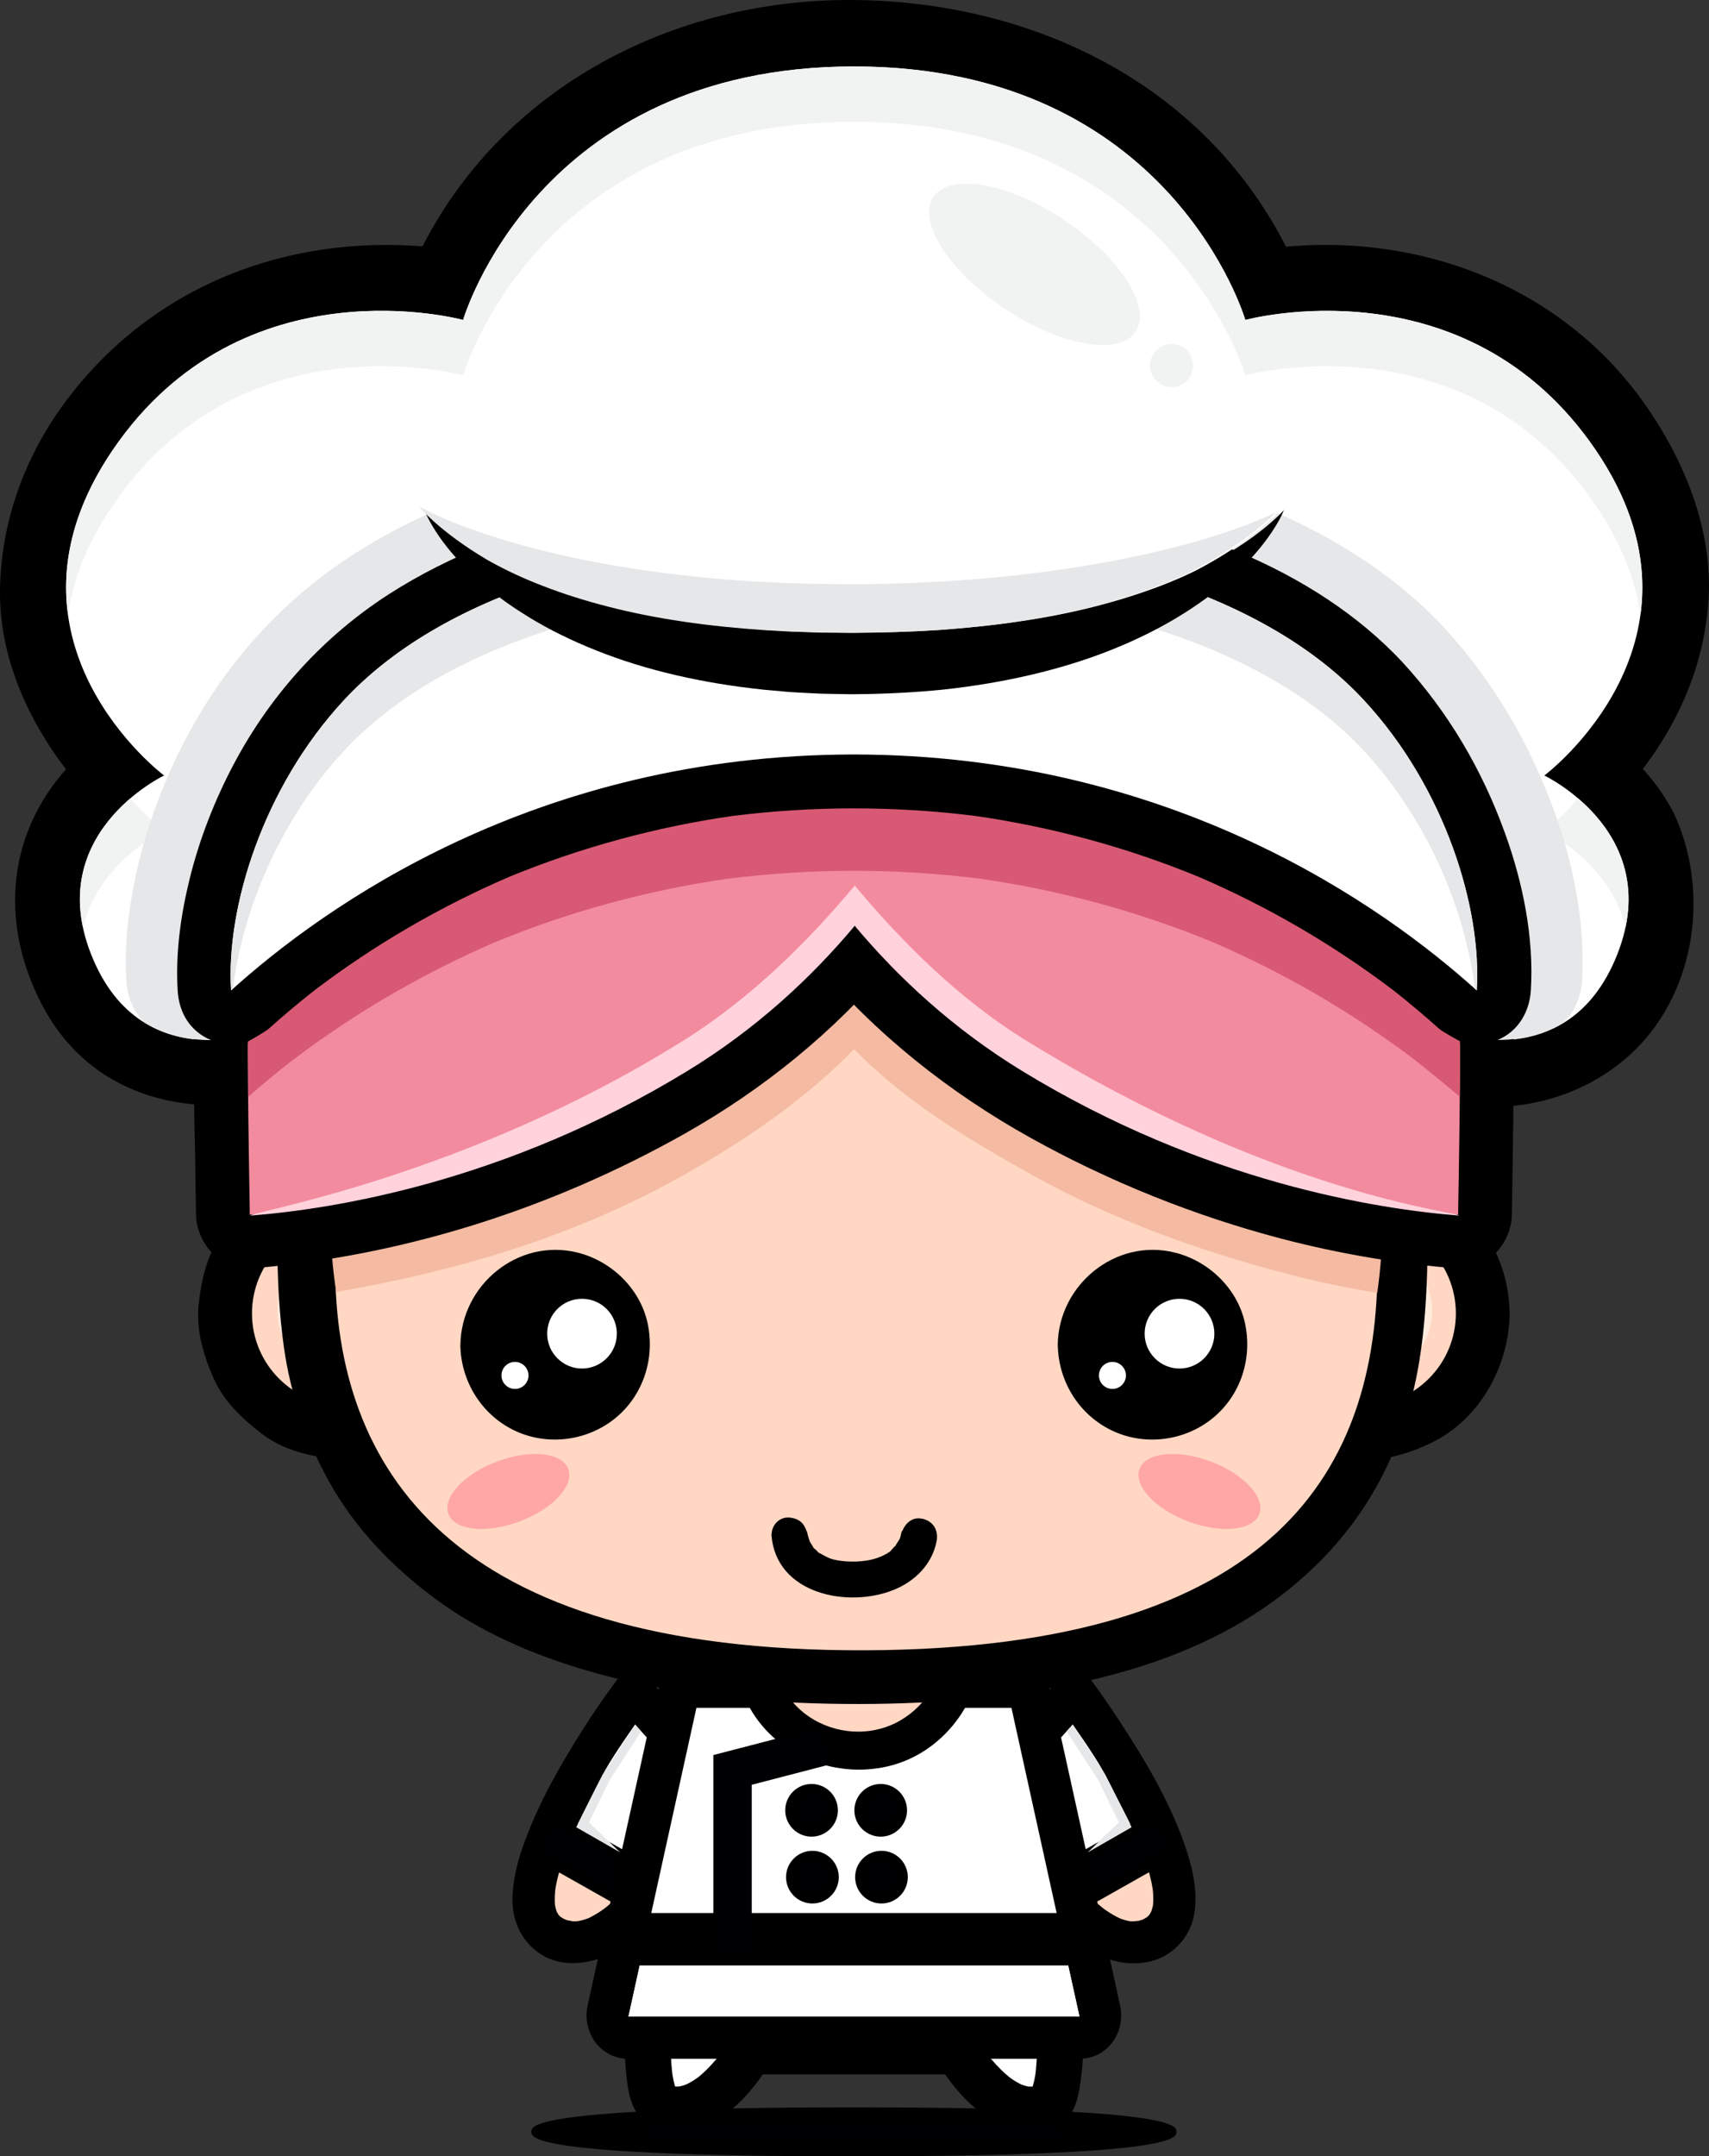 <?xml version="1.0" encoding="UTF-8"?>
<svg id="Layer_1" xmlns="http://www.w3.org/2000/svg" version="1.1" viewBox="0 0 270.6 341.33">
  <rect x="0" y="0" width="270.6" height="341.33" fill="#333333" stroke="none"/>
  <!-- Generator: Adobe Illustrator 29.6.1, SVG Export Plug-In . SVG Version: 2.1.1 Build 9)  -->
  <defs>
    <style>
      .st0 {
        fill: #ffd7c3;
      }

      .st1, .st2 {
        fill-rule: evenodd;
      }

      .st1, .st3 {
        fill: #fff;
      }

      .st4 {
        fill: #000002;
      }

      .st5 {
        fill: #f1f2f2;
      }

      .st6 {
        fill: #f38b9e;
      }

      .st7 {
        fill: #ffa6a6;
      }

      .st8 {
        fill: #fde5d2;
      }

      .st9 {
        fill: #ffebde;
      }

      .st10 {
        fill: #d85974;
      }

      .st11 {
        fill: #e6e7e8;
      }

      .st12 {
        fill: #f4bba2;
      }

      .st13 {
        fill: #ffd2dc;
      }

      .st14 {
        fill: #8c5b3a;
      }
    </style>
  </defs>
  <g>
    <g>
      <path class="st3" d="M244.53,122.76s28.63-21.45,8.1-51.57c-20.54-30.12-55.45-20.54-55.45-20.54,0,0-11.68-40.13-61.95-40.13s-61.9,40.13-61.9,40.13c0,0-34.91-9.59-55.45,20.54-20.53,30.12,8.1,51.57,8.1,51.57,0,0-19.74,9.36-11.18,29.21,8.55,19.85,29.66,10.5,29.66,10.5l90.79-52.01,90.79,52.01s21.11,9.36,29.67-10.5c8.56-19.85-11.18-29.21-11.18-29.21Z"/>
      <g>
        <path d="M263.26,129.68c-1.38-2.88-3.43-5.56-5.77-7.84,7.17-8.62,11.64-19.62,11-30.84-.4-6.95-2.5-13.48-5.77-19.6-3.15-5.88-7.49-11.38-12.45-15.84-8.04-7.22-18.08-12.13-28.76-13.85-5.92-.95-11.85-1.3-17.82-.67-.41.04-.83.09-1.25.14-.17-.35-.34-.72-.51-1.06-2.8-5.62-6.56-10.83-10.79-15.47-5.72-6.28-12.86-11.52-20.55-15.12-10.87-5.08-22.62-7.39-34.6-7.51-6.47-.07-12.96.59-19.3,1.85-5.49,1.1-10.71,2.95-15.82,5.21-7.86,3.46-15.08,8.72-20.96,14.96-4.37,4.64-8.21,9.94-11.1,15.62-.25.48-.48.96-.72,1.45-1.78-.18-3.57-.3-5.33-.37-8.67-.35-17.7.99-25.71,4.36-5.93,2.49-11.14,5.62-16.07,9.81-5.05,4.29-9.32,9.74-12.62,15.46C2.21,81.02.08,93.84,3.98,105.65c1.96,5.91,5.09,11.44,9.09,16.25-1.74,1.73-3.32,3.62-4.71,5.78-2.93,4.59-4.44,10.32-4.19,15.76.16,3.32.81,6.66,2,9.77,1.5,3.91,3.33,7.1,5.9,10.39,3.35,4.29,8.56,7.36,13.8,8.67,4.84,1.21,9.61,1.01,14.47.2,3.16-.53,6.43-1.52,9.23-3.12,8.89-5.09,17.79-10.19,26.68-15.29,13.58-7.78,27.17-15.56,40.75-23.34,6.08-3.49,12.17-6.97,18.25-10.46,5.48,3.14,10.95,6.28,16.42,9.41,13.53,7.75,27.06,15.51,40.6,23.26,9.39,5.37,18.77,10.75,28.15,16.13,2.51,1.43,5.21,2.43,8.02,3.06,4.71,1.08,9.21,1.2,13.96.55,5.31-.72,10.21-3.38,14.1-6.99,2.29-2.12,4.19-4.79,5.64-7.53,1.61-3.05,2.93-6.39,3.56-9.79.73-3.86.68-7.17.15-11.03-.37-2.68-1.44-5.24-2.61-7.66ZM240.17,115.46h0s.01,0,.01,0c0,0,0,0-.01,0ZM243.97,154.12c-.64.43-1.3.82-2,1.17-.91.32-1.84.57-2.78.76-1.55.13-3.11.12-4.65-.04-1.71-.29-3.38-.71-5.01-1.29-1.47-.75-2.9-1.72-4.31-2.53-4.79-2.74-9.57-5.48-14.36-8.23-13.49-7.72-26.97-15.45-40.45-23.17-9.72-5.57-19.43-11.13-29.14-16.7-.57-.33-1.15-.66-1.73-.99-2.79-1.6-6.05-1.46-8.8.12-.31.18-.63.36-.95.54-3.4,1.96-6.82,3.91-10.22,5.86-12.74,7.3-25.48,14.6-38.22,21.9-11.67,6.68-23.33,13.37-35,20.05-1.59.91-3.17,1.82-4.76,2.73-.28.16-.55.34-.84.5-1.56.55-3.17.94-4.79,1.21-1.55.15-3.11.17-4.65.04-.94-.19-1.87-.45-2.78-.76-.69-.35-1.36-.74-1.99-1.17-.66-.58-1.26-1.18-1.84-1.83-.84-1.21-1.56-2.48-2.19-3.81-.56-1.5-1-3.02-1.29-4.59-.07-1-.06-2.01,0-3.01.18-.89.43-1.75.73-2.61.47-.96,1.01-1.88,1.62-2.75,1.08-1.28,2.28-2.44,3.57-3.5.99-.71,2.04-1.37,3.13-1.89,2.64-1.26,4.22-4.54,4.22-7.35,0-1.54-.4-2.97-1.17-4.29-.65-1.1-1.5-1.99-2.53-2.71-1.91-1.62-3.64-3.47-5.22-5.4-1.81-2.42-3.37-5.01-4.62-7.76-.81-2.11-1.42-4.29-1.8-6.52-.2-2.07-.2-4.14,0-6.22.43-2.51,1.14-4.95,2.06-7.33,1.41-3.04,3.15-5.91,5.13-8.61,2.27-2.86,4.83-5.46,7.66-7.77,2.78-2.04,5.76-3.77,8.91-5.18,3.48-1.34,7.08-2.29,10.77-2.87,4.61-.52,9.28-.51,13.88.04,1.18.18,2.36.4,3.5.71,4.52,1.24,9.17-1.48,10.47-5.95.2-.69.46-1.37.73-2.05,1.75-3.96,3.99-7.72,6.58-11.2,2.73-3.4,5.81-6.49,9.2-9.22,3.54-2.62,7.36-4.84,11.38-6.63,4.98-1.99,10.18-3.34,15.49-4.16,6.84-.81,13.81-.81,20.65,0,5.3.81,10.51,2.16,15.48,4.16,3.95,1.76,7.69,3.92,11.17,6.48,3.58,2.85,6.82,6.1,9.66,9.68,2.5,3.41,4.67,7.08,6.38,10.94.27.66.51,1.33.71,2.01,1.3,4.46,5.94,7.19,10.47,5.95,1.14-.31,2.32-.53,3.5-.71,4.61-.55,9.28-.57,13.89-.04,3.68.58,7.29,1.53,10.76,2.87,3.15,1.41,6.13,3.14,8.91,5.18,2.82,2.31,5.38,4.92,7.67,7.78,1.97,2.71,3.71,5.57,5.13,8.62.92,2.37,1.62,4.81,2.06,7.32.2,2.07.2,4.15,0,6.23-.39,2.23-.99,4.4-1.79,6.51-1.26,2.75-2.83,5.34-4.64,7.76-1.56,1.92-3.28,3.76-5.17,5.37-.43.29-.81.61-1.18.96h0,0c-.54.53-1.02,1.12-1.4,1.77-.08.13-.14.27-.21.4-.02.04-.05.09-.07.14-.05.11-.11.22-.15.33-.17.36-.32.74-.43,1.16-.41,1.48-.39,3.05.01,4.52.53,2.17,1.84,4.11,3.9,5.1.11.05.22.12.33.17.09.04.16.09.25.12.88.47,1.74,1.01,2.56,1.6,1.29,1.06,2.48,2.23,3.56,3.5.61.88,1.15,1.8,1.62,2.75.3.86.55,1.72.73,2.62.07,1,.07,2,0,3-.29,1.57-.73,3.09-1.29,4.59-.64,1.33-1.36,2.62-2.21,3.82-.57.65-1.18,1.26-1.82,1.83Z"/>
        <g>
          <path d="M265,128.66c-1.6-3.09-3.65-5.76-6.09-8.24v2.85c6.64-8.18,10.9-17.65,11.61-28.23.74-11.26-3.94-22.49-10.37-31.48-13.16-18.38-35.57-26.81-57.71-24.39.58.33,1.16.67,1.74,1C191.37,13.86,164.46.51,135.99.01c-28.88-.51-56.7,13.66-69.64,40.09.58-.33,1.15-.67,1.74-1-22.62-2.14-44.2,6.18-57.85,24.66C3.82,72.45.09,82.8,0,93.62c-.08,10.98,4.87,21.33,11.66,29.7v-2.85c-10.58,10.81-11.91,25.39-4.99,38.62,7.34,14.02,22.21,18.14,36.94,14.75,7.73-1.78,14.86-7.27,21.66-11.16,8.08-4.62,16.16-9.25,24.24-13.88,15.59-8.93,31.18-17.86,46.77-26.79h-2.03c14.5,8.3,28.99,16.61,43.49,24.91,7.19,4.12,14.39,8.24,21.57,12.36,7.49,4.29,14.88,9.15,22.68,12.82,12.19,5.72,27.35,3.51,36.92-5.92,9.77-9.64,11.76-25.42,6.1-37.51-1.1-2.35-4.57-.3-3.47,2.04,5.45,11.65,2.16,25.93-7.42,34.45-4.86,4.32-10.96,5.79-17.3,5.92-7.25.14-13.24-2.53-19.39-6.05-22.49-12.88-44.98-25.76-67.46-38.65-2.74-1.57-5.48-3.14-8.21-4.71-1.71-.98-4.46-3.41-6.49-3.41s-4.58,2.31-6.23,3.27c-3.04,1.74-6.08,3.48-9.12,5.22-11.27,6.46-22.53,12.91-33.79,19.36-11.18,6.4-22.36,12.81-33.55,19.22-5.89,3.37-11.17,5.36-18.02,5.77-6.74.4-13.31-1.76-18.45-6.14-5.63-4.8-9-12.89-9.81-20.08-.93-8.23,2.57-15.77,8.21-21.54.83-.85.69-1.99,0-2.85-6.25-7.71-10.22-16.86-10.47-26.85-.25-10.17,3.93-19.68,9.69-27.83,12.37-17.52,33.62-24.62,54.37-22.66.65.06,1.46-.42,1.74-1C82.08,17.12,107.34,4.45,134.5,4.04c27.54-.43,53.9,12.9,66.21,38.15.28.57,1.1,1.07,1.74,1,20.33-2.23,39.79,4.77,52.89,20.65,6.59,8,10.78,18.13,11.19,28.5.4,10.26-4.12,20.25-10.46,28.07-.7.86-.83,2,0,2.85,2.21,2.25,4.01,4.64,5.46,7.43,1.2,2.3,4.66.27,3.47-2.04Z"/>
          <path d="M241.19,117.2s.01,0,.01,0c.44-.34.77-.65.92-1.21.14-.52.07-1.08-.2-1.55-.5-.86-1.88-1.4-2.75-.72t-.02,0c-.44.34-.77.65-.92,1.2-.14.52-.07,1.09.2,1.55.5.86,1.89,1.39,2.75.72,0,0,.01,0,.01,0,.44-.34.77-.65.92-1.21.14-.52.07-1.08-.2-1.55-.5-.86-1.88-1.4-2.75-.72t-.02,0c-.44.34-.77.65-.92,1.2-.14.52-.07,1.09.2,1.55.5.86,1.89,1.39,2.75.72Z"/>
          <path d="M242.95,152.37c-6.28,3.96-12.41.53-18-2.67-5.74-3.29-11.49-6.59-17.24-9.88-11.63-6.66-23.25-13.32-34.88-19.97-11.05-6.34-21.98-13.61-33.48-19.06-4.16-1.97-8.21-.11-11.83,1.97-5.72,3.27-11.44,6.55-17.14,9.82-22.47,12.87-44.95,25.74-67.42,38.62-6.26,3.58-13.9,4.77-18.03-2.44-4.03-7.01-.09-13.52,6.37-16.91,3.41-1.79,4.96-5.41,5.21-9.09.35-5.07-3.91-7.86-7.02-11.01-4.08-4.12-6.82-9.26-8.13-14.87-1.74-7.41,1.89-14.81,5.9-20.77,7.65-11.35,20.9-16.4,34.15-16.36,4.9.02,9.81,2.05,14.64,1.06,4.2-.87,6.56-4.65,7.78-8.38,3.99-12.23,15.8-22.67,27.5-27.2,23.39-9.05,54.39-4.34,69.64,16.9,3.14,4.38,4.75,9.19,7.19,13.88,1.91,3.65,6.27,5.34,10.17,5.1,2.57-.16,5.11-1.02,7.71-1.22,3.09-.25,6.18-.15,9.27.08,6.85.51,13.35,3.31,18.99,7.07,8.25,5.51,14.97,15.96,15.21,25.94.2,8-5.28,17.54-11.94,21.98-2.15,1.43-.13,4.92,2.04,3.47h0c-.81-1.05-1.62-2.11-2.44-3.16-3.97,4.4-4.07,10.46-.16,14.99.73.84,1.83,1.39,2.8,1.89,2.32,1.21,4.54,3.07,5.98,5.27,3.27,4.98.74,11.53-3.24,15.27-1.89,1.78.96,4.62,2.86,2.84,5.5-5.17,7.81-13.43,3.86-20.15-1.71-2.92-4.71-5.3-7.67-6.84-4.1-2.12-4.5-7.19-1.59-10.43,1.47-1.63-.45-4.48-2.44-3.16h-.01c-2.15,1.43-.13,4.92,2.04,3.47,6.82-4.54,13.2-14.06,13.79-22.34.83-11.71-5.05-21.77-13.38-29.58-8.33-7.81-19.72-10.83-30.88-10.8-5.03.02-12.3,3.11-16.43-.43-1.79-1.54-2.3-4.57-3.27-6.68-1.38-2.99-3.12-5.8-4.98-8.51-12.92-18.9-38.23-25.91-60.06-22.39-11.61,1.88-22.27,6.18-31.04,14.16-4.09,3.73-7.39,8.07-10.19,12.82-2.86,4.86-4.04,13.74-11.54,12.23-10.92-2.2-22.3-1.46-32.36,3.6-9.72,4.88-17.6,14.05-20.97,24.37-3.41,10.44.52,20.86,7.51,28.79,1.79,2.04,4.27,3.58,5.81,5.8,2.05,2.95.51,7.19-2.33,8.89-3.64,2.17-7.89,5.05-9.25,9.36-2.89,9.15,2.86,19.89,12.85,20.42,5.09.27,9.06-1.71,13.32-4.15,5.78-3.31,11.56-6.62,17.34-9.93,22.44-12.85,44.87-25.7,67.3-38.55,5.6-3.21,10.15.74,14.99,3.51,5.09,2.91,10.17,5.82,15.26,8.74,10.21,5.86,20.42,11.7,30.64,17.56,9.53,5.46,19.06,10.91,28.58,16.37,7.64,4.38,16.05,9.61,24.69,4.17,2.19-1.38.17-4.87-2.04-3.48Z"/>
        </g>
      </g>
    </g>
    <path class="st3" d="M244.53,122.76s28.63-21.45,8.1-51.57c-20.54-30.12-55.45-20.54-55.45-20.54,0,0-11.68-40.13-61.95-40.13s-61.9,40.13-61.9,40.13c0,0-34.91-9.59-55.45,20.54-20.53,30.12,8.1,51.57,8.1,51.57,0,0-19.74,9.36-11.18,29.21,8.55,19.85,29.66,10.5,29.66,10.5l90.79-52.01,90.79,52.01s21.11,9.36,29.67-10.5c8.56-19.85-11.18-29.21-11.18-29.21Z"/>
    <g>
      <path class="st5" d="M17.88,79.95c20.54-30.12,55.45-20.54,55.45-20.54,0,0,11.63-40.13,61.9-40.13s61.95,40.13,61.95,40.13c0,0,34.91-9.58,55.45,20.54,4.23,6.21,6.37,12.05,7.11,17.41,1.04-7.51-.44-16.38-7.11-26.17-20.54-30.12-55.45-20.54-55.45-20.54,0,0-11.68-40.13-61.95-40.13s-61.9,40.13-61.9,40.13c0,0-34.91-9.59-55.45,20.54-6.67,9.79-8.15,18.65-7.11,26.17.74-5.36,2.88-11.2,7.11-17.41Z"/>
      <path class="st5" d="M249.88,126.39c-2.93,3.32-5.35,5.13-5.35,5.13,0,0,10.45,4.96,12.85,15.3,2.11-9.92-3.09-16.66-7.49-20.43Z"/>
      <path class="st5" d="M25.98,131.52s-2.42-1.81-5.35-5.13c-4.4,3.77-9.6,10.52-7.49,20.43,2.4-10.35,12.84-15.3,12.84-15.3Z"/>
    </g>
  </g>
  <g>
    <g>
      <g>
        <g>
          <g>
            <g>
              <g>
                <path class="st0" d="M100.26,268.03s-24.32,32.59-12.58,38.62c11.74,6.03,25.91-23.92,25.91-23.92l-13.33-14.7Z"/>
                <path d="M97.37,266.35c-2.81,3.77-5.37,7.74-7.76,11.78-2.01,3.39-3.87,6.88-5.4,10.52-1.52,3.59-2.81,7.27-3.05,11.2-.21,3.58,1.02,6.96,3.94,9.13,3.31,2.46,7.55,2.08,11.12.55,3.55-1.52,6.51-4.54,8.98-7.42,2.7-3.18,5.06-6.64,7.21-10.21,1.46-2.43,2.86-4.92,4.07-7.48.67-1.43.56-2.86-.53-4.05-4.44-4.89-8.88-9.8-13.32-14.69-1.23-1.35-3.49-1.24-4.73,0-1.34,1.34-1.22,3.38,0,4.73,4.45,4.89,8.88,9.79,13.33,14.69-.17-1.35-.35-2.7-.52-4.05-2.28,4.8-5.07,9.43-8.19,13.72-.29.4-.59.79-.88,1.19.53-.69.01-.02-.08.1-.15.2-.31.38-.46.58-.66.81-1.36,1.61-2.07,2.38-.64.68-1.31,1.34-2,1.97-.33.3-.67.59-1.02.88-.14.12-.76.59-.01.02-.23.17-.46.34-.69.5-.67.47-1.37.87-2.1,1.23-.2.1-.85.36.09-.03-.17.07-.35.13-.53.19-.4.14-.82.25-1.24.33-.25.05-.91.1.18-.02-.17.02-.36.03-.53.04-.36.02-.71,0-1.06-.04,1.2.12-.03-.06-.34-.14-.18-.05-.35-.12-.52-.18.99.37.2.07-.03-.05-.27-.14-1.16-.81-.2-.06-.22-.17-.43-.38-.62-.59-.52-.56.47.72-.06-.11-.07-.12-.14-.24-.21-.37-.38-.72.25.66.05.14-.1-.28-.18-.56-.25-.85-.03-.15-.06-.3-.09-.45-.11-.62.1.9.04.27-.08-.72-.06-1.46,0-2.19.01-.18.03-.36.05-.53.08-.69-.12.85-.02.15.06-.39.13-.76.21-1.14.18-.87.42-1.72.68-2.57.25-.84.55-1.66.85-2.48.17-.43.33-.85.5-1.27.31-.75-.29.69.03-.05.12-.29.25-.57.38-.86,2.88-6.46,6.67-12.53,10.69-18.33.62-.91,1.26-1.8,1.92-2.69,1.08-1.46.24-3.73-1.21-4.57-1.71-1-3.49-.26-4.57,1.2Z"/>
              </g>
              <path class="st3" d="M91.22,289.34l8.62,4.74,3.97-17.49-3.25-3.61s-3.26,4.58-4.77,7.29c-1.51,2.72-4.58,9.07-4.58,9.07Z"/>
              <g>
                <rect class="st4" x="90.5" y="285.41" width="6.5" height="18.56" transform="translate(-208.92 231.3) rotate(-60.52)"/>
                <path d="M100.54,303.18l-17.56-9.92,3.99-7.06,17.56,9.93-3.99,7.06ZM85.17,292.65l14.76,8.34,2.41-4.26-14.76-8.34-2.41,4.26Z"/>
              </g>
            </g>
            <polygon class="st11" points="100.57 272.99 95.42 280.93 91.24 289.24 98.2 293.23 93.26 288.47 96.55 281.74 101.52 274.08 100.57 272.99"/>
          </g>
          <g>
            <g>
              <g>
                <path class="st0" d="M170.16,268.03s24.32,32.59,12.57,38.62c-11.74,6.03-25.9-23.92-25.9-23.92l13.32-14.7Z"/>
                <path d="M167.28,269.72c2.8,3.77,5.37,7.74,7.76,11.78,1,1.7,1.96,3.42,2.88,5.16.45.85.87,1.71,1.28,2.57.21.43.41.86.61,1.29.09.22.19.43.28.65.08.17.5,1.17.12.27.7,1.69,1.32,3.41,1.79,5.17.2.77.38,1.54.5,2.32.04.24.12.94-.01-.15.02.18.04.35.06.54.03.4.06.81.06,1.22,0,.33-.01.66-.04.99-.07.84.17-.85-.04.19-.06.29-.14.58-.24.86-.08.24-.33.77.12-.26-.07.17-.16.34-.25.5-.08.12-.16.24-.23.36-.32.49.55-.68.18-.22-.18.22-.39.41-.6.61-.45.39.7-.51.21-.17-.13.09-.26.17-.38.24-.14.08-.3.17-.45.24-.53.27.8-.28-.06.02-.34.12-.7.2-1.06.26,1.17-.21-.01-.02-.34-.02-.18,0-.36-.01-.54-.02-.68-.04.86.14.18.04-.42-.07-.83-.19-1.23-.31-.18-.05-.36-.12-.53-.19-.66-.24.74.34.09.04-.37-.16-.72-.35-1.06-.54-.35-.2-.7-.42-1.04-.65-.17-.11-.35-.23-.52-.36-.77-.55.27.23-.18-.14-1.52-1.21-2.88-2.61-4.16-4.06-.65-.73-1.26-1.5-1.87-2.27.54.69.02.02-.07-.1-.15-.19-.29-.39-.44-.59-.34-.46-.66-.92-.99-1.39-2.03-2.9-3.86-5.94-5.54-9.05-.62-1.15-1.23-2.3-1.79-3.48-.17,1.34-.35,2.7-.52,4.05,4.44-4.89,8.88-9.8,13.32-14.69,1.22-1.36,1.34-3.39,0-4.73-1.24-1.24-3.5-1.35-4.73,0-4.44,4.89-8.88,9.8-13.32,14.69-1.08,1.2-1.2,2.62-.53,4.05,2.28,4.8,5.07,9.43,8.19,13.73,4.45,6.12,11.24,14.16,19.76,12.36,3.51-.74,6.3-3.55,7.07-7.02.77-3.48,0-7.15-1.06-10.48-2.4-7.37-6.48-14.22-10.7-20.66-1.33-2.03-2.7-4.05-4.15-6-1.09-1.46-2.88-2.2-4.58-1.2-1.44.85-2.29,3.11-1.2,4.57Z"/>
              </g>
              <path class="st3" d="M179.2,289.34l-8.63,4.74-3.96-17.49,3.24-3.61s3.26,4.58,4.77,7.29c1.51,2.72,4.58,9.07,4.58,9.07Z"/>
              <g>
                <rect class="st4" x="167.39" y="291.43" width="18.56" height="6.5" transform="translate(-122.13 125.07) rotate(-29.48)"/>
                <path d="M169.89,303.18l-3.99-7.06,17.55-9.93,4,7.06-17.56,9.92ZM168.09,296.73l2.41,4.26,14.76-8.34-2.41-4.26-14.75,8.34Z"/>
              </g>
            </g>
            <polygon class="st11" points="169.85 272.99 175.01 280.93 179.18 289.24 172.22 293.23 177.16 288.47 173.87 281.74 168.89 274.08 169.85 272.99"/>
          </g>
        </g>
        <g>
          <g>
            <path class="st3" d="M162.03,272.96h-53.65s-10.48,58.13-3.35,60.62c7.13,2.49,13.73-8.86,13.73-8.86h32.89s6.6,11.35,13.73,8.86c7.13-2.49-3.35-60.62-3.35-60.62Z"/>
            <path d="M162.03,269.31h-53.65c-1.51,0-3.23,1.1-3.52,2.68-2.04,11.38-3.72,22.87-4.92,34.37-.72,6.95-1.47,14.1-.86,21.09.21,2.36.48,5.2,1.87,7.21,2.79,4.05,8.5,3.31,12.27,1.11,3.58-2.08,6.62-5.66,8.69-9.21-1.05.6-2.1,1.2-3.15,1.8h32.89c-1.05-.6-2.11-1.2-3.15-1.8,1.61,2.75,3.77,5.39,6.22,7.42,3.68,3.05,9.62,5.4,13.79,1.85,1.95-1.67,2.37-4.68,2.68-7.06.39-2.93.36-5.91.28-8.86-.23-7.86-1.16-15.71-2.18-23.51-.9-6.8-1.91-13.58-3.04-20.34-.23-1.36-.46-2.71-.7-4.07-.35-1.96-2.7-3.04-4.49-2.55-2.04.56-2.9,2.53-2.55,4.49.64,3.57,1.22,7.16,1.78,10.75.56,3.59,1.09,7.2,1.58,10.8.12.85-.12-.87,0-.02.03.23.06.47.09.71.06.48.13.95.19,1.44.13,1.05.26,2.1.39,3.14.25,2.04.47,4.06.68,6.1.71,6.88,1.46,13.99.79,20.91-.03.29-.06.59-.1.88.18-1.45.05-.36-.01-.02-.09.52-.2,1.03-.35,1.54-.06.21-.13.4-.2.6-.25.67.47-1.02.1-.27-.08.15-.16.29-.25.44-.34.51.79-.87.19-.29-.42.41.96-.64.37-.3,1.02-.59.65-.23-.13-.05-.87.21.83-.06-.05,0-.25.02-.5,0-.75,0-.87-.04.83.16-.02,0-.34-.07-.65-.17-.98-.28-.83-.28.73.35-.06-.02-.24-.11-.47-.24-.7-.37-.46-.25-.89-.55-1.32-.86.77.55.05.03-.09-.09-.21-.17-.4-.34-.6-.52-.44-.41-.87-.84-1.28-1.28-.34-.36-.66-.73-.98-1.1-.15-.18-.29-.36-.44-.53-.5-.63.51.67.05.05-.43-.58-.85-1.17-1.24-1.77-.92-1.42-2.04-2.44-3.87-2.44h-30.77c-1.87,0-3.8-.13-4.93,1.81-.52.89-1.13,1.74-1.75,2.57.72-.95-.24.28-.43.49-.32.38-.65.74-.99,1.11-.35.38-.73.74-1.11,1.09-.2.18-.4.35-.59.52-.14.12-.28.22-.42.33.39-.3.43-.33.11-.09-.43.31-.87.58-1.33.83-.22.12-.46.24-.69.34.89-.41.12-.06-.08,0-.24.08-.49.13-.73.2-.85.2.85-.07-.02,0-.26.02-.51.01-.76,0-.4-.03-.33-.02.21.05-.17-.03-.35-.06-.51-.11-.19-.04-.39-.11-.57-.18,1.23.46.93.42.64.26-.5-.29.89.78.38.28-.53-.5.6.86.24.34-.12-.16-.21-.34-.29-.52-.31-.61.4,1.07.11.26-.08-.2-.14-.41-.2-.62-.14-.51-.25-1.03-.33-1.55-.03-.13-.05-.27-.07-.4-.09-.61.13,1.04.06.41-.04-.29-.07-.59-.1-.89-.07-.71-.11-1.42-.14-2.12-.32-7.34.49-14.76,1.31-22.04.23-2.03.48-4.04.74-6.07.06-.47.13-.96.19-1.44.03-.24.06-.47.1-.71-.15,1.09-.04.25,0,.03.13-1,.27-2,.41-3,.48-3.38,1-6.76,1.54-10.13.44-2.73.89-5.47,1.37-8.19-1.17.89-2.34,1.78-3.52,2.68h53.65c4.7,0,4.7-7.3,0-7.3Z"/>
          </g>
          <g>
            <g>
              <polygon class="st8" points="160.15 270.34 135.32 270.34 135.1 270.34 110.27 270.34 99.51 319.21 170.92 319.21 160.15 270.34"/>
              <path d="M160.15,263.65h-49.88c-2.86,0-5.81,2.02-6.44,4.91-2.57,11.64-5.13,23.28-7.7,34.91-1.03,4.65-2.05,9.3-3.08,13.95-.93,4.21,1.93,8.47,6.45,8.47h71.41c4.51,0,7.37-4.25,6.44-8.47-2.56-11.63-5.13-23.28-7.69-34.91-1.03-4.66-2.05-9.3-3.08-13.95-.77-3.56-4.85-5.6-8.23-4.67-3.64,1-5.44,4.67-4.66,8.22,2.57,11.63,5.13,23.28,7.69,34.91,1.02,4.65,2.05,9.3,3.08,13.95,2.15-2.82,4.3-5.64,6.45-8.46h-71.41c2.15,2.82,4.29,5.64,6.44,8.46,2.57-11.64,5.13-23.28,7.7-34.91,1.02-4.65,2.05-9.3,3.07-13.95-2.15,1.63-4.3,3.27-6.45,4.91h49.88c3.65,0,6.69-3.04,6.69-6.69s-3.04-6.69-6.69-6.69Z"/>
            </g>
            <polygon class="st3" points="160.15 270.34 135.32 270.34 135.1 270.34 110.27 270.34 99.51 319.21 170.92 319.21 160.15 270.34"/>
          </g>
        </g>
        <polygon class="st3" points="168.6 308.69 101.82 308.69 99.51 319.21 170.92 319.21 168.6 308.69"/>
        <g>
          <rect class="st6" x="101.09" y="305.25" width="68.25" height="3.44"/>
          <path d="M169.34,306.26h-68.25c.81.81,1.62,1.62,2.43,2.43v-3.44c-.81.81-1.62,1.62-2.43,2.43h68.25c-.81-.81-1.63-1.62-2.44-2.43v3.44c0,3.13,4.87,3.13,4.87,0v-3.44c0-1.32-1.11-2.43-2.42-2.43h-68.25c-1.33,0-2.44,1.11-2.44,2.43v3.44c0,1.33,1.11,2.43,2.44,2.43h68.25c3.13,0,3.13-4.86,0-4.86Z"/>
        </g>
      </g>
      <g>
        <path class="st0" d="M152.5,260.46c0,9.22-7.48,16.69-16.69,16.69s-16.7-7.47-16.7-16.69,7.47-16.69,16.7-16.69,16.69,7.48,16.69,16.69Z"/>
        <path d="M149.46,260.46c-.05,4.88-2.58,9.28-6.76,11.79-4.22,2.53-9.55,2.43-13.78,0-4.21-2.41-6.71-6.98-6.77-11.79-.05-4.85,2.64-9.32,6.77-11.78,4.22-2.53,9.55-2.42,13.78,0,4.2,2.41,6.71,6.97,6.76,11.78.04,3.92,6.12,3.92,6.08,0-.06-5.89-2.68-11.62-7.32-15.32-4.87-3.87-11.12-5.24-17.19-3.83-5.62,1.3-10.54,5.41-13,10.6-2.68,5.64-2.49,12.09.28,17.66,4.05,8.12,13.61,12.05,22.27,10.03,8.75-2.05,14.87-10.3,14.96-19.15.04-3.92-6.04-3.91-6.08,0Z"/>
      </g>
      <g>
        <g>
          <g>
            <path class="st8" d="M69.08,207.9c0,8.06-6.53,14.6-14.59,14.6s-14.59-6.54-14.59-14.6,6.53-14.59,14.59-14.59,14.59,6.53,14.59,14.59Z"/>
            <path d="M60.58,207.9c0,.68-.05,1.34-.14,2.01.1-.75.21-1.5.31-2.26-.2,1.3-.54,2.54-1.04,3.75.28-.68.57-1.36.85-2.04-.51,1.17-1.16,2.26-1.94,3.27.45-.58.88-1.15,1.33-1.73-.73.91-1.55,1.72-2.45,2.45.57-.44,1.14-.88,1.73-1.33-1.02.79-2.1,1.43-3.27,1.95.68-.29,1.36-.57,2.04-.86-1.22.51-2.45.85-3.75,1.04.75-.1,1.51-.21,2.26-.3-1.34.17-2.67.17-4.01,0,.76.1,1.51.2,2.26.3-1.29-.19-2.54-.54-3.75-1.04.68.29,1.36.57,2.03.86-1.17-.52-2.25-1.16-3.27-1.95.57.44,1.15.89,1.73,1.33-.91-.73-1.72-1.54-2.46-2.45.45.57.9,1.15,1.34,1.73-.79-1.02-1.43-2.1-1.95-3.27.29.68.57,1.36.85,2.04-.5-1.21-.84-2.45-1.04-3.75.1.76.2,1.51.31,2.26-.17-1.34-.17-2.67,0-4.01-.1.76-.2,1.51-.31,2.26.2-1.29.54-2.54,1.04-3.75-.28.68-.57,1.36-.85,2.03.52-1.17,1.16-2.25,1.95-3.27-.44.58-.89,1.15-1.34,1.73.74-.91,1.55-1.73,2.46-2.45-.58.44-1.16.89-1.73,1.33,1.02-.78,2.1-1.42,3.27-1.94-.68.29-1.36.57-2.03.86,1.21-.51,2.45-.85,3.75-1.04-.76.1-1.51.2-2.26.3,1.35-.17,2.67-.17,4.01,0-.75-.11-1.51-.2-2.26-.3,1.29.19,2.53.54,3.75,1.04-.68-.29-1.36-.57-2.04-.86,1.17.52,2.26,1.16,3.27,1.94-.58-.44-1.15-.89-1.73-1.33.91.73,1.72,1.54,2.45,2.45-.45-.57-.89-1.15-1.33-1.73.79,1.01,1.43,2.1,1.94,3.27-.28-.68-.57-1.35-.85-2.03.5,1.21.84,2.45,1.04,3.75-.1-.76-.21-1.51-.31-2.26.09.67.13,1.34.14,2.01.05,4.64,3.83,8.51,8.51,8.51s8.57-3.87,8.51-8.51c-.09-8.12-4.27-15.37-11.08-19.73-6.92-4.43-15.76-4.19-22.94-.62-3.51,1.74-6.25,4.65-8.47,7.8-2.33,3.3-3.25,7.26-3.66,11.21-.42,4.08.79,8.01,2.41,11.69,1.61,3.62,4.5,6.31,7.57,8.68,3.36,2.58,7.59,3.6,11.72,4.03,4.23.43,8.52-.83,12.26-2.69,7.53-3.74,12.09-12.12,12.19-20.36.06-4.64-3.91-8.51-8.51-8.51s-8.46,3.87-8.51,8.51Z"/>
          </g>
          <path class="st0" d="M69.08,207.9c0,8.06-6.53,14.6-14.59,14.6s-14.59-6.54-14.59-14.6,6.53-14.59,14.59-14.59,14.59,6.53,14.59,14.59Z"/>
          <path class="st9" d="M65.33,207.5c0,5.91-4.79,10.69-10.7,10.69s-10.69-4.78-10.69-10.69,4.79-10.69,10.69-10.69,10.7,4.79,10.7,10.69Z"/>
        </g>
        <g>
          <g>
            <path class="st8" d="M230.52,207.9c0,8.06-6.54,14.6-14.6,14.6s-14.59-6.54-14.59-14.6,6.54-14.59,14.59-14.59,14.6,6.53,14.6,14.59Z"/>
            <path d="M222.01,207.9c0,.68-.05,1.34-.14,2.01.1-.75.2-1.5.31-2.26-.2,1.3-.54,2.54-1.04,3.75.28-.68.57-1.36.85-2.04-.52,1.17-1.16,2.26-1.94,3.27.44-.58.88-1.15,1.33-1.73-.73.91-1.54,1.72-2.45,2.45.57-.44,1.14-.88,1.72-1.33-1.01.79-2.1,1.43-3.27,1.95.68-.29,1.36-.57,2.03-.86-1.21.51-2.45.85-3.74,1.04.75-.1,1.5-.21,2.26-.3-1.34.17-2.67.17-4.02,0,.76.1,1.51.2,2.27.3-1.3-.19-2.54-.54-3.75-1.04.67.29,1.35.57,2.03.86-1.17-.52-2.25-1.16-3.27-1.95.58.44,1.15.89,1.73,1.33-.91-.73-1.72-1.54-2.45-2.45.44.57.88,1.15,1.33,1.73-.79-1.02-1.43-2.1-1.95-3.27.28.68.57,1.36.85,2.04-.5-1.21-.85-2.45-1.05-3.75.11.76.21,1.51.31,2.26-.17-1.34-.17-2.67,0-4.01-.1.76-.2,1.51-.31,2.26.2-1.29.54-2.54,1.05-3.75-.29.68-.57,1.36-.85,2.03.51-1.17,1.16-2.25,1.95-3.27-.45.58-.89,1.15-1.33,1.73.73-.91,1.54-1.73,2.45-2.45-.57.44-1.15.89-1.73,1.33,1.02-.78,2.1-1.42,3.27-1.94-.68.29-1.35.57-2.03.86,1.21-.51,2.45-.85,3.75-1.04-.76.1-1.51.2-2.27.3,1.35-.17,2.67-.17,4.02,0-.76-.11-1.51-.2-2.26-.3,1.29.19,2.53.54,3.74,1.04-.68-.29-1.35-.57-2.03-.86,1.17.52,2.26,1.16,3.27,1.94-.58-.44-1.15-.89-1.72-1.33.91.73,1.71,1.54,2.45,2.45-.45-.57-.88-1.15-1.33-1.73.78,1.01,1.42,2.1,1.94,3.27-.29-.68-.57-1.35-.85-2.03.5,1.21.84,2.45,1.04,3.75-.1-.76-.2-1.51-.31-2.26.09.67.13,1.34.14,2.01.05,4.64,3.83,8.51,8.52,8.51s8.56-3.87,8.5-8.51c-.09-8.12-4.27-15.37-11.08-19.73-6.92-4.43-15.75-4.19-22.94-.62-3.5,1.74-6.25,4.65-8.47,7.8-2.33,3.3-3.25,7.26-3.65,11.21-.42,4.08.79,8.01,2.41,11.69,1.6,3.62,4.5,6.31,7.57,8.68,3.36,2.59,7.6,3.6,11.72,4.03,4.23.43,8.52-.83,12.26-2.69,7.53-3.74,12.09-12.12,12.19-20.36.06-4.64-3.91-8.51-8.5-8.51s-8.47,3.87-8.52,8.51Z"/>
          </g>
          <path class="st0" d="M230.52,207.9c0,8.06-6.54,14.6-14.6,14.6s-14.59-6.54-14.59-14.6,6.54-14.59,14.59-14.59,14.6,6.53,14.6,14.59Z"/>
          <path class="st9" d="M226.75,207.5c0,5.91-4.78,10.69-10.69,10.69s-10.69-4.78-10.69-10.69,4.79-10.69,10.69-10.69,10.69,4.79,10.69,10.69Z"/>
        </g>
      </g>
      <g>
        <g>
          <path class="st8" d="M52.45,132.31c-.3,11.8,0,68.08,0,68.08,0,31.71,17.77,61.1,83.98,60.83,65.54-.27,81.05-29.12,81.05-60.83v-68.08H52.45Z"/>
          <path d="M43.93,132.31c-.38,15.08-.14,30.2-.09,45.3.02,6.61.05,13.22.08,19.84.02,5.31.29,10.52,1.03,15.79,1.04,7.4,3.47,14.65,7.1,21.19,4.19,7.57,10.18,13.73,17.11,18.82,7.7,5.66,16.91,9.37,26.09,11.84,12.37,3.34,25.38,4.49,38.15,4.63,13.21.14,26.61-.83,39.52-3.82,9.41-2.19,18.83-5.72,26.87-11.15,7.09-4.79,13.14-10.91,17.51-18.3,3.78-6.38,6.23-13.62,7.42-20.92,1.74-10.6,1.28-21.37,1.28-32.08v-51.14c0-4.64-3.87-8.51-8.51-8.51H52.45c-4.65,0-8.51,3.87-8.51,8.51s3.87,8.51,8.51,8.51h165.03c-2.83-2.84-5.67-5.68-8.51-8.51v67.59c0,3.86-.19,7.71-.7,11.54.1-.75.2-1.51.31-2.26-.71,5.19-1.98,10.28-4.02,15.1.28-.67.57-1.35.86-2.03-1.58,3.71-3.6,7.2-6.05,10.39.44-.58.88-1.15,1.33-1.72-2.49,3.21-5.39,6.07-8.6,8.56.57-.45,1.14-.89,1.72-1.33-4.14,3.18-8.71,5.71-13.5,7.75.67-.29,1.36-.58,2.03-.86-8.05,3.38-16.63,5.33-25.26,6.51.75-.1,1.51-.2,2.26-.3-15.52,2.08-31.59,2.1-47.11.03.76.1,1.51.21,2.26.31-8.89-1.21-17.72-3.24-26.02-6.73.68.29,1.36.57,2.04.86-4.94-2.1-9.64-4.72-13.89-7.99.57.44,1.15.89,1.71,1.33-3.37-2.62-6.42-5.63-9.04-9.01.44.57.89,1.15,1.33,1.73-2.52-3.29-4.61-6.89-6.23-10.7.28.68.57,1.35.85,2.03-2.01-4.79-3.3-9.84-3.98-14.99.1.76.2,1.5.3,2.26-.58-4.46-.63-8.92-.65-13.4-.03-6.79-.05-13.59-.08-20.38-.05-14.75-.27-29.52.09-44.27.12-4.64-3.95-8.51-8.5-8.51s-8.4,3.87-8.51,8.51Z"/>
        </g>
        <path class="st0" d="M53.07,118.8c-.29,11.81,0,81.6,0,81.6,0,31.71,17.77,61.1,83.99,60.83,65.53-.27,81.05-29.12,81.05-60.83v-81.6H53.07Z"/>
      </g>
      <path class="st12" d="M203.54,188.3c-13.9-3.65-27.46-9.08-40.02-16.07-10.39-5.78-19.96-12.87-28.28-21.3-7.98,8.11-17.11,15.01-27.04,20.61-17.28,9.76-36.27,16.62-55.86,19.87,0,.82,0,1.27,0,1.27,0,3.99.28,7.95.9,11.83,19.27-3.32,37.93-8.87,54.95-18.47,9.93-5.6,19.06-11.83,27.04-19.94,8.33,8.43,17.89,14.15,28.28,19.94,12.56,6.99,26.12,11.88,40.02,15.53,4.79,1.26,9.64,2.29,14.54,3.09.57-3.91.83-7.92.83-11.97v-1.14c-5.18-.83-10.32-1.91-15.37-3.24Z"/>
      <g>
        <path class="st3" d="M135.46,74.94c-.08,0-.17,0-.25,0s-.17,0-.25,0c-84.26,0-94.6,72.2-95.57,85.03-.37,4.85.14,30.54.14,30.54,0,.6,0,1.18.01,1.77,13.02-1.01,40.3-5.27,69.11-22.85,10.92-6.66,19.64-14.76,26.56-23.03,6.92,8.26,15.64,16.36,26.56,23.03,28.81,17.58,56.1,21.84,69.11,22.85,0-.59.02-1.18.02-1.77,0,0,.51-25.7.14-30.54-.98-12.83-11.32-85.03-95.59-85.03Z"/>
        <path d="M135.46,66.43c-11.56.16-23.11,1.21-34.29,4.28-9.18,2.51-18.17,6.37-26.19,11.53-13.43,8.66-24.3,20.89-31.69,35.03-5.28,10.12-9.08,21.13-11.06,32.38-.65,3.65-1.23,7.38-1.4,11.08-.36,7.7-.05,15.46.08,23.17.04,2.8.07,5.6.13,8.39.07,4.36,3.81,8.88,8.5,8.51,24.16-1.9,47.79-9.46,68.88-21.35,12.43-7.02,23.62-16.08,32.81-27.02h-12.04c9.51,11.32,21.14,20.53,34.04,27.71,12.45,6.92,25.87,12.31,39.65,15.93,9.16,2.4,18.56,3.99,28,4.73,4.68.37,8.44-4.15,8.51-8.51.1-6.54.21-13.08.26-19.63.04-5.08.23-10.2-.36-15.26-1.13-9.84-3.39-19.48-7.04-28.7-5.52-13.99-13.58-26.96-24.76-37.15-14.28-13.03-32.48-20.83-51.52-23.56-6.82-.98-13.64-1.53-20.53-1.54-4.63,0-8.51,3.87-8.51,8.51s3.88,8.5,8.51,8.51c5.78,0,11.56.35,17.29,1.1-.75-.1-1.51-.2-2.26-.3,8.8,1.19,17.46,3.37,25.66,6.83-.68-.29-1.36-.58-2.04-.87,6.51,2.77,12.66,6.32,18.26,10.64-.57-.44-1.15-.89-1.73-1.33,5.46,4.23,10.33,9.16,14.55,14.61-.44-.57-.88-1.14-1.33-1.72,4.87,6.32,8.84,13.3,11.94,20.65-.28-.68-.57-1.36-.85-2.04,3.64,8.62,6.18,17.75,7.43,27.03-.1-.75-.21-1.51-.31-2.26.54,4.07.59,8.13.58,12.24,0,7.31-.13,14.61-.26,21.91-.02.78-.02,1.56-.04,2.34,2.84-2.83,5.67-5.67,8.52-8.51-2.49-.19-4.97-.46-7.44-.8.76.1,1.51.21,2.26.31-13.84-1.88-27.39-5.69-40.26-11.09.67.29,1.36.57,2.03.85-10.87-4.59-21.46-10.23-30.83-17.44.57.44,1.15.88,1.72,1.33-6.3-4.89-12.01-10.45-17.14-16.54-2.81-3.34-9.23-3.34-12.04,0-5.12,6.1-10.85,11.66-17.15,16.54.58-.45,1.15-.89,1.73-1.33-9.37,7.2-19.96,12.85-30.83,17.44.68-.28,1.36-.56,2.04-.85-12.87,5.4-26.43,9.21-40.27,11.09.75-.1,1.51-.21,2.26-.31-2.47.33-4.94.6-7.43.8,2.84,2.84,5.68,5.68,8.51,8.51-.12-6.54-.22-13.09-.27-19.63-.04-5.08-.22-10.2.36-15.26.06-.53.13-1.06.2-1.59-.1.75-.2,1.51-.3,2.26,1.26-9.28,3.8-18.41,7.43-27.03-.29.68-.58,1.35-.85,2.04,3.11-7.35,7.07-14.32,11.94-20.65-.44.57-.89,1.15-1.33,1.72,4.23-5.46,9.1-10.38,14.55-14.61-.58.44-1.15.88-1.72,1.33,5.6-4.32,11.75-7.87,18.25-10.64-.68.29-1.36.58-2.03.87,8.2-3.46,16.85-5.64,25.65-6.83-.76.1-1.51.21-2.26.3,5.92-.78,11.82-1.02,17.79-1.1,4.64-.06,8.51-3.82,8.51-8.51s-3.87-8.57-8.51-8.51Z"/>
      </g>
      <path class="st6" d="M135.46,74.94c-.08,0-.17,0-.25,0s-.17,0-.25,0c-84.26,0-94.6,72.2-95.57,85.03-.37,4.85.14,30.54.14,30.54,0,.6,0,1.18.01,1.77,13.02-1.01,40.3-5.27,69.11-22.85,10.92-6.66,19.64-14.76,26.56-23.03,6.92,8.26,15.64,16.36,26.56,23.03,28.81,17.58,56.1,21.84,69.11,22.85,0-.59.02-1.18.02-1.77,0,0,.51-25.7.14-30.54-.98-12.83-11.32-85.03-95.59-85.03Z"/>
      <path class="st14" d="M39.38,165.03c.97-12.83,11.31-85.03,95.57-85.03.09,0,.17,0,.25,0s.17,0,.25,0c84.27,0,94.61,72.2,95.59,85.03.07.96.1,2.77.12,5.03.02-4.54-.01-8.48-.12-10.09-.98-12.83-11.32-85.03-95.59-85.03-.08,0-.17,0-.25,0s-.17,0-.25,0c-84.26,0-94.6,72.2-95.57,85.03-.13,1.62-.15,5.56-.13,10.11.01-2.27.05-4.08.13-5.05Z"/>
      <path class="st13" d="M162.49,164.72c-11.13-6.87-20.07-16.09-27.15-24.54-7.07,8.45-16.07,17.6-27.14,24.54-34.46,21.55-68.54,27.1-68.52,27.7,13.02-1.02,40.3-5.28,69.11-22.86,10.92-6.66,19.64-14.76,26.56-23.03,6.92,8.27,15.64,16.37,26.55,23.03,28.82,17.58,56.1,21.83,69.12,22.86,0-.6-28.66-3.12-68.52-27.7Z"/>
      <g>
        <path class="st4" d="M185.08,337.45c0,1.47-22.33,2.66-49.87,2.66s-49.87-1.19-49.87-2.66,22.33-2.66,49.87-2.66,49.87,1.19,49.87,2.66Z"/>
        <path d="M135.21,341.33c-51.08,0-51.08-2.92-51.08-3.88s0-3.87,51.08-3.87,51.08,2.91,51.08,3.87,0,3.88-51.08,3.88ZM90.62,337.45c7.5.79,23.63,1.46,44.59,1.46s37.09-.66,44.59-1.46c-7.5-.79-23.63-1.45-44.59-1.45s-37.08.66-44.59,1.45Z"/>
      </g>
      <polygon class="st4" points="131.71 279.22 130.19 273.34 112.96 277.81 112.96 277.82 112.95 277.82 112.95 309.44 119.03 309.44 119.03 282.52 131.71 279.22"/>
      <g>
        <g>
          <path class="st4" d="M131.87,286.56c0,1.86-1.51,3.37-3.37,3.37s-3.37-1.5-3.37-3.37,1.51-3.37,3.37-3.37,3.37,1.51,3.37,3.37Z"/>
          <path d="M128.5,290.73c-2.3,0-4.17-1.87-4.17-4.17s1.87-4.17,4.17-4.17,4.17,1.87,4.17,4.17-1.87,4.17-4.17,4.17ZM128.5,284c-1.41,0-2.56,1.15-2.56,2.56s1.15,2.56,2.56,2.56,2.56-1.15,2.56-2.56-1.15-2.56-2.56-2.56Z"/>
        </g>
        <g>
          <path class="st4" d="M132,297.14c0,1.86-1.51,3.37-3.37,3.37s-3.37-1.51-3.37-3.37,1.51-3.37,3.37-3.37,3.37,1.51,3.37,3.37Z"/>
          <path d="M128.63,301.31c-2.3,0-4.17-1.87-4.17-4.17s1.87-4.17,4.17-4.17,4.18,1.87,4.18,4.17-1.87,4.17-4.18,4.17ZM128.63,294.58c-1.41,0-2.56,1.15-2.56,2.56s1.15,2.56,2.56,2.56,2.57-1.15,2.57-2.56-1.15-2.56-2.57-2.56Z"/>
        </g>
      </g>
      <g>
        <g>
          <path class="st4" d="M142.82,286.56c0,1.86-1.51,3.37-3.37,3.37s-3.37-1.5-3.37-3.37,1.5-3.37,3.37-3.37,3.37,1.51,3.37,3.37Z"/>
          <path d="M139.45,290.73c-2.3,0-4.17-1.87-4.17-4.17s1.87-4.17,4.17-4.17,4.17,1.87,4.17,4.17-1.87,4.17-4.17,4.17ZM139.45,284c-1.41,0-2.56,1.15-2.56,2.56s1.15,2.56,2.56,2.56,2.56-1.15,2.56-2.56-1.15-2.56-2.56-2.56Z"/>
        </g>
        <g>
          <path class="st4" d="M142.94,297.14c0,1.86-1.51,3.37-3.37,3.37s-3.37-1.51-3.37-3.37,1.51-3.37,3.37-3.37,3.37,1.51,3.37,3.37Z"/>
          <path d="M139.57,301.31c-2.3,0-4.17-1.87-4.17-4.17s1.87-4.17,4.17-4.17,4.17,1.87,4.17,4.17-1.87,4.17-4.17,4.17ZM139.57,294.58c-1.41,0-2.56,1.15-2.56,2.56s1.15,2.56,2.56,2.56,2.56-1.15,2.56-2.56-1.15-2.56-2.56-2.56Z"/>
        </g>
      </g>
    </g>
    <g>
      <g>
        <g>
          <path class="st2" d="M74.72,212.88c0,7.29,5.9,13.2,13.19,13.2s13.19-5.91,13.19-13.2-5.91-13.19-13.19-13.19-13.19,5.91-13.19,13.19Z"/>
          <path d="M72.89,212.88c.07,5.69,3.27,10.93,8.38,13.47,5.21,2.58,11.58,1.82,16.08-1.8,4.51-3.63,6.4-9.53,5.18-15.14-1.2-5.48-5.77-9.84-11.15-11.15-9.37-2.29-18.36,5.14-18.48,14.61-.02,2.36,3.62,2.35,3.65,0,.06-5.34,3.71-9.83,8.88-11.1,5.22-1.27,10.48,1.62,12.81,6.3,2.31,4.66.73,10.67-3.34,13.8-4.21,3.23-10.26,3.12-14.32-.31-2.56-2.17-3.98-5.35-4.02-8.69-.03-2.35-3.67-2.36-3.65,0Z"/>
        </g>
        <path class="st1" d="M79.4,217.72c0,1.18.96,2.14,2.14,2.14s2.14-.96,2.14-2.14-.96-2.14-2.14-2.14-2.14.96-2.14,2.14Z"/>
        <path class="st1" d="M86.64,211.11c0,3.04,2.47,5.52,5.51,5.52s5.52-2.47,5.52-5.52-2.47-5.52-5.52-5.52-5.51,2.46-5.51,5.52Z"/>
        <path class="st7" d="M89.98,232.52c.99,2.62-2.45,6.34-7.7,8.31-5.24,1.97-10.28,1.45-11.27-1.17-.99-2.62,2.46-6.34,7.7-8.31,5.24-1.97,10.28-1.45,11.26,1.17Z"/>
      </g>
      <g>
        <g>
          <path class="st2" d="M169.31,212.88c0,7.29,5.91,13.2,13.2,13.2s13.2-5.91,13.2-13.2-5.91-13.19-13.2-13.19-13.2,5.91-13.2,13.19Z"/>
          <path d="M167.49,212.88c.07,5.69,3.26,10.93,8.38,13.47,5.2,2.58,11.57,1.82,16.07-1.8,4.51-3.63,6.41-9.53,5.18-15.14-1.2-5.48-5.77-9.84-11.16-11.15-9.36-2.29-18.36,5.14-18.48,14.61-.03,2.36,3.62,2.35,3.65,0,.07-5.34,3.7-9.83,8.87-11.1,5.22-1.27,10.49,1.62,12.82,6.3,2.31,4.66.73,10.67-3.34,13.8-4.21,3.23-10.26,3.12-14.32-.31-2.56-2.17-3.98-5.35-4.02-8.69-.03-2.35-3.68-2.36-3.65,0Z"/>
        </g>
        <path class="st1" d="M174,217.72c0,1.18.96,2.14,2.14,2.14s2.14-.96,2.14-2.14-.96-2.14-2.14-2.14-2.14.96-2.14,2.14Z"/>
        <path class="st1" d="M181.24,211.11c0,3.04,2.48,5.52,5.52,5.52s5.52-2.47,5.52-5.52-2.48-5.52-5.52-5.52-5.52,2.46-5.52,5.52Z"/>
        <path class="st7" d="M180.43,232.52c-.98,2.62,2.46,6.34,7.71,8.31,5.24,1.97,10.28,1.45,11.26-1.17.99-2.62-2.46-6.34-7.7-8.31-5.24-1.97-10.28-1.45-11.27,1.17Z"/>
      </g>
    </g>
  </g>
  <g>
    <g>
      <path class="st3" d="M215.98,110.85c-15.04-16.22-43.61-25.83-80.45-25.83-.09,0-.17,0-.26,0h-.04s-.01,0-.02,0h-.02s-.02,0-.04,0c-.1,0-.18,0-.27,0-36.83,0-65.39,9.61-80.44,25.83-12.83,13.83-18.68,32.91-17.85,45.93,14.69-13.27,48.23-37.31,98.61-37.35,50.38.05,83.93,24.08,98.62,37.35.83-13.02-5.02-32.1-17.85-45.93Z"/>
      <g>
        <path d="M238.23,131.86c-3.62-10-9.02-19.19-16.23-27.02-7.1-7.62-16.21-13.32-25.75-17.36-5.88-2.48-11.86-4.56-18.06-6.12-6.8-1.71-13.75-2.8-20.71-3.62-7.37-.88-14.76-1.14-22.17-1.23-.03,0-.05,0-.08,0h-.04s-.05,0-.08,0c-13.94.18-27.85,1.29-41.45,4.49-11.21,2.65-22.39,6.82-32.11,13.06-10.3,6.62-18.58,15.72-24.36,26.52-3.17,5.89-5.67,12.26-7.25,18.75-1.37,5.65-2.19,11.63-1.85,17.44.18,3.05,1.51,5.77,4.22,7.35,3.42,2.01,7.45,1.25,10.3-1.33,2.3-2.08,4.69-4.05,7.12-5.97,9.51-7.23,19.91-13.28,30.87-18.01,11.33-4.66,23.2-7.89,35.32-9.64,12.8-1.61,25.76-1.61,38.56,0,12.13,1.75,24.02,4.98,35.34,9.65,10.96,4.74,21.34,10.78,30.86,18,2.44,1.92,4.82,3.9,7.12,5.98,2.29,2.06,5.24,3.03,8.28,2.19,3.82-1.05,6.02-4.39,6.25-8.21.5-8.38-1.27-17.07-4.11-24.93ZM155.26,112.24c-14.5-1.94-29.07-1.55-43.54.47-22.4,3.12-44.21,11.55-63.04,24.04-.09.06-.17.12-.27.18.35-.95.71-1.91,1.09-2.86,2.11-4.77,4.72-9.3,7.82-13.51,2.78-3.47,5.89-6.62,9.36-9.39,4.58-3.37,9.57-6.12,14.77-8.42,9.58-3.92,19.71-6.34,29.95-7.79,7.91-.99,15.83-1.32,23.8-1.43h.04c7.97.1,15.89.44,23.8,1.43,10.23,1.46,20.36,3.88,29.94,7.79,5.29,2.33,10.37,5.15,15.01,8.6,2.11,1.7,4.12,3.53,5.98,5.52,1.06,1.15,2.05,2.34,3.04,3.55,3.14,4.24,5.79,8.82,7.92,13.65.39.98.77,1.95,1.12,2.94-9.25-6.1-19.13-11.21-29.48-15.35-12.01-4.79-24.51-7.71-37.29-9.42Z"/>
        <path d="M233.89,165.7h0c-2.27,0-4.47-.9-6.35-2.59-2.15-1.94-4.47-3.89-7.1-5.96-9.44-7.17-19.8-13.21-30.77-17.95-11.24-4.63-23.1-7.87-35.24-9.62-12.69-1.6-25.75-1.6-38.46,0-12.11,1.75-23.96,4.98-35.22,9.61-10.97,4.74-21.33,10.78-30.78,17.96-2.63,2.07-4.95,4.02-7.1,5.96-3.07,2.78-7.4,3.35-10.78,1.38-2.64-1.54-4.21-4.27-4.42-7.67-.32-5.29.31-11.2,1.86-17.56,1.57-6.43,4.02-12.78,7.29-18.85,5.84-10.9,14.31-20.12,24.5-26.67,8.99-5.77,19.84-10.18,32.24-13.11,12.14-2.86,25.34-4.29,41.54-4.5h.16s.07,0,.07,0c6.51.08,14.26.28,22.18,1.23,8.13.96,14.73,2.11,20.76,3.62,5.95,1.49,11.88,3.5,18.12,6.14,10.53,4.45,19.24,10.32,25.89,17.46,7.09,7.7,12.58,16.83,16.32,27.16,3.16,8.75,4.59,17.43,4.13,25.09-.26,4.25-2.76,7.53-6.54,8.57-.76.21-1.54.31-2.31.31ZM135.21,127.57c6.44,0,12.95.41,19.33,1.21,12.21,1.76,24.14,5.01,35.45,9.68,11.04,4.77,21.45,10.84,30.95,18.05,2.66,2.09,4.99,4.05,7.15,6,2.31,2.09,5.16,2.85,7.91,2.1,3.44-.94,5.72-3.95,5.95-7.85.45-7.55-.96-16.11-4.09-24.76-3.7-10.23-9.14-19.27-16.15-26.89-6.57-7.04-15.19-12.85-25.61-17.26-6.2-2.62-12.09-4.62-18.01-6.1-6-1.51-12.56-2.66-20.66-3.61-7.89-.94-15.61-1.14-22.13-1.22h-.11c-16.22.21-29.36,1.63-41.45,4.48-12.31,2.91-23.07,7.29-31.99,13.01-10.07,6.48-18.45,15.59-24.22,26.37-3.24,6.02-5.67,12.29-7.21,18.66-1.53,6.28-2.15,12.11-1.84,17.32.14,2.22.94,5.23,4.02,7.03,3.08,1.81,7.02,1.27,9.83-1.28,2.16-1.95,4.5-3.91,7.15-6,9.51-7.22,19.92-13.3,30.96-18.06,11.33-4.66,23.25-7.92,35.43-9.67,6.39-.8,12.9-1.21,19.34-1.21ZM222.81,138.01l-1-.66c-9.07-5.99-18.97-11.14-29.41-15.31-11.2-4.47-23.37-7.54-37.2-9.4-6.26-.84-12.78-1.26-19.37-1.26-7.72,0-15.81.58-24.06,1.73-22.13,3.09-43.87,11.38-62.87,23.98l-.09.07c-.06.04-.12.08-.18.12l-.99.62.4-1.1c.35-.96.71-1.92,1.1-2.87,2.16-4.88,4.8-9.44,7.87-13.59,2.81-3.53,5.98-6.71,9.43-9.47,4.33-3.18,9.33-6.03,14.86-8.47,8.96-3.67,18.78-6.23,30.05-7.83,6.9-.86,14.26-1.3,23.85-1.43,9.6.12,16.96.57,23.9,1.43,11.28,1.61,21.11,4.16,30.04,7.82,5.63,2.48,10.71,5.38,15.1,8.64,2.27,1.84,4.24,3.65,6.03,5.57.93,1.01,1.9,2.14,3.05,3.57,3.14,4.24,5.82,8.85,7.97,13.74.4.99.78,1.97,1.13,2.97l.4,1.14ZM135.83,110.57c6.63,0,13.18.43,19.48,1.27,13.9,1.87,26.13,4.96,37.39,9.45,10.1,4.03,19.7,8.98,28.54,14.72-.22-.6-.46-1.19-.7-1.79-2.13-4.82-4.78-9.38-7.87-13.56-1.13-1.4-2.09-2.52-3.01-3.52-1.76-1.88-3.7-3.68-5.93-5.48-4.33-3.21-9.35-6.09-14.92-8.54-8.86-3.63-18.63-6.17-29.83-7.77-6.9-.86-14.23-1.3-23.75-1.43-9.59.13-16.91.57-23.78,1.43-11.2,1.59-20.96,4.13-29.85,7.77-5.47,2.41-10.41,5.22-14.68,8.36-3.39,2.72-6.52,5.86-9.28,9.32-3.02,4.09-5.63,8.61-7.76,13.42-.22.55-.44,1.12-.65,1.68,18.92-12.39,40.49-20.54,62.45-23.6,8.28-1.15,16.42-1.74,24.17-1.74Z"/>
      </g>
    </g>
    <path class="st11" d="M237.08,164.62c3.35,0,7.04-.66,10.43-2.71,1.81-1.7,2.83-4.11,2.99-6.73.54-9.02-1.36-18.36-4.42-26.81-3.9-10.76-9.7-20.64-17.47-29.07-7.63-8.19-17.43-14.34-27.7-18.67-6.33-2.67-12.76-4.91-19.43-6.59-7.32-1.84-14.79-3.01-22.27-3.89-7.79-.92-15.59-1.21-23.42-1.31-.17,0-.34-.01-.51,0h-.05c-.18,0-.36,0-.54,0-14.84.21-29.66,1.41-44.14,4.83-12.06,2.85-24.08,7.34-34.55,14.06-11.08,7.12-19.98,16.91-26.21,28.52-3.4,6.33-6.09,13.18-7.79,20.17-1.48,6.07-2.36,12.51-1.99,18.77.16,2.6,1.08,4.96,2.91,6.69,3.41,2.09,7.12,2.76,10.5,2.76-.36-.15-.73-.32-1.08-.53-2.71-1.59-4.04-4.3-4.21-7.35-.35-5.81.47-11.8,1.85-17.44,1.58-6.5,4.08-12.86,7.24-18.75,5.8-10.79,14.07-19.89,24.37-26.52,9.73-6.25,20.9-10.41,32.11-13.06,13.46-3.19,27.23-4.3,41.03-4.49.17,0,.33-.01.5,0h.05c.16,0,.31,0,.47,0,7.29.1,14.54.36,21.78,1.21,6.97.83,13.9,1.91,20.71,3.62,6.2,1.56,12.17,3.64,18.06,6.12,9.54,4.04,18.65,9.74,25.75,17.36,7.22,7.83,12.62,17.02,16.23,27.03,2.85,7.85,4.62,16.54,4.11,24.92-.21,3.48-2.07,6.57-5.31,7.88Z"/>
    <path class="st10" d="M46.31,167.84c9.88-7.5,20.66-13.77,32.06-18.69,11.8-4.87,24.19-8.23,36.84-10.05,13.27-1.67,26.73-1.67,40.01,0,12.65,1.82,25.03,5.18,36.84,10.05,11.38,4.92,22.17,11.19,32.04,18.69,2.37,1.86,7.03,5.74,7.03,5.74l.03-8.76s-2.78-1.49-3.35-2.02c-2.32-2.09-4.71-4.09-7.16-6.02-9.49-7.21-19.86-13.24-30.8-17.96-11.36-4.68-23.26-7.91-35.41-9.66-12.76-1.6-25.7-1.6-38.46,0-12.15,1.75-24.06,4.99-35.41,9.66-10.94,4.72-21.31,10.75-30.8,17.96-2.45,1.93-4.85,3.93-7.17,6.02-.57.53-3.36,2.08-3.36,2.08,0,0,.05,6.77.04,8.77,2.24-2,4.66-3.96,7.03-5.82Z"/>
    <path class="st3" d="M215.98,110.85c-15.04-16.22-43.61-25.83-80.45-25.83-.09,0-.17,0-.26,0h-.04s-.01,0-.02,0h-.02s-.02,0-.04,0c-.1,0-.18,0-.27,0-36.83,0-65.39,9.61-80.44,25.83-12.83,13.83-18.68,32.91-17.85,45.93,14.69-13.27,48.23-37.31,98.61-37.35,50.38.05,83.93,24.08,98.62,37.35.83-13.02-5.02-32.1-17.85-45.93Z"/>
    <path class="st11" d="M36.88,156.53c1.45-12.02,7.25-26.53,17.56-37.65,15.04-16.22,43.61-25.83,80.44-25.83h.65c36.84,0,65.4,9.61,80.45,25.83,10.31,11.12,16.11,25.62,17.56,37.65.1.08.2.18.29.26.83-13.02-5.02-32.1-17.85-45.93-15.04-16.22-43.61-25.83-80.45-25.83-.09,0-.17,0-.26,0h-.04s-.01,0-.02,0h-.02s-.02,0-.04,0c-.1,0-.18,0-.27,0-36.83,0-65.39,9.61-80.44,25.83-12.83,13.83-18.68,32.91-17.85,45.93.09-.08.19-.18.29-.26Z"/>
  </g>
  <path class="st3" d="M66.86,80.27s17.45,21.44,68.31,21.44,68.48-21.88,68.48-21.88c0,0-25.83-16.43-69.23-16.43s-67.55,16.88-67.55,16.88Z"/>
  <path d="M203.28,80.77s-.05.14-.17.4c-.12.27-.29.66-.57,1.15-.54.98-1.41,2.39-2.73,4.04-1.31,1.66-3.07,3.55-5.3,5.5-2.22,1.96-4.92,3.96-8.06,5.85-3.12,1.89-6.69,3.65-10.58,5.2-3.89,1.55-8.12,2.85-12.54,3.89-4.43,1.04-9.06,1.82-13.79,2.34-4.73.48-9.54.72-14.33.75h-.96s-.87-.02-.87-.02l-1.75-.03c-.59-.01-1.17-.02-1.75-.04-.61-.03-1.21-.06-1.82-.09-1.21-.07-2.44-.11-3.62-.22-1.2-.11-2.38-.21-3.56-.32-4.72-.5-9.36-1.25-13.79-2.28-4.43-1.02-8.66-2.33-12.56-3.88-3.9-1.54-7.47-3.3-10.6-5.2-.79-.48-1.53-.97-2.27-1.44-.73-.49-1.43-.97-2.1-1.46-.66-.51-1.31-1-1.93-1.49-.61-.51-1.21-.98-1.75-1.48-2.21-1.97-3.96-3.88-5.26-5.55-1.3-1.66-2.16-3.08-2.68-4.08-.27-.49-.44-.89-.55-1.15-.12-.27-.17-.41-.17-.41,0,0,.1.12.29.33.2.21.5.51.88.89.39.38.9.83,1.49,1.34.61.51,1.3,1.08,2.11,1.68,1.62,1.19,3.64,2.54,6.07,3.87,2.41,1.34,5.22,2.67,8.37,3.88,3.15,1.22,6.63,2.33,10.37,3.28,3.73.96,7.73,1.75,11.9,2.36,4.18.62,8.53,1.05,12.97,1.35,1.11.06,2.22.12,3.35.19.56.04,1.11.04,1.66.06.55.02,1.11.04,1.67.06.56.02,1.12.04,1.67.06l1.75.02c1.14.01,2.28.02,3.42.03,4.55-.02,9.08-.15,13.53-.43,4.44-.32,8.78-.76,12.96-1.39,4.17-.62,8.17-1.41,11.91-2.38,3.74-.96,7.22-2.08,10.38-3.29,3.15-1.22,5.97-2.55,8.39-3.88,2.43-1.32,4.47-2.65,6.1-3.84.81-.6,1.52-1.16,2.13-1.66.6-.51,1.11-.96,1.51-1.33.4-.37.7-.68.89-.88.2-.2.29-.32.29-.32Z"/>
  <path class="st11" d="M133.92,92.47c-34.9,0-58.12-7.2-67.44-12.23-.04.02-.06.03-.06.03,0,0,3.15,3.86,10.64,8.3.19.11.38.21.57.32,2.41,1.34,5.22,2.67,8.38,3.88,3.15,1.22,6.63,2.33,10.36,3.28,3.74.96,7.73,1.75,11.91,2.36,4.17.62,8.53,1.05,12.96,1.35,1.11.06,2.23.12,3.35.19.56.04,1.11.04,1.67.06.55.02,1.11.04,1.67.06.55.02,1.11.04,1.67.06l1.74.02c1.14.01,2.29.02,3.43.03,4.54-.02,9.08-.15,13.52-.43,4.44-.32,8.79-.76,12.96-1.39,4.17-.62,8.17-1.41,11.92-2.38,3.74-.96,7.22-2.08,10.37-3.29,1.65-.64,3.21-1.31,4.67-1.99,7.57-3.88,11.96-7.73,13.87-9.63-10.3,5.02-34.19,11.42-68.16,11.42Z"/>
  <path d="M146,240.41c-1.44-.34-2.6.63-3.09,1.87-.09.07-.16.17-.18.29-.08.34-.14.66-.25.98-.19.36-.51.75-.69,1.13-.31.28-.64.66-.87.93-1.6,1.09-3.4,1.5-5.33,1.57-1.2.04-2.4-.04-3.57-.31-.93-.22-1.6-.71-2.42-1.11-.23-.27-.51-.53-.79-.75-.16-.34-.39-.66-.59-.99-.15-.47-.31-.91-.4-1.41-.02-.11-.06-.2-.12-.27-.38-1.18-1.14-1.94-2.59-2.11-1.63-.19-2.88,1.08-2.94,2.62-.01.04-.02.1-.01.15.69,9.33,12.1,11.61,19.36,8.66,3.36-1.36,6.04-4.02,6.77-7.64.35-1.76-.49-3.22-2.28-3.63Z"/>
  <g>
    <path class="st5" d="M168.48,34.82c8.85,5.89,13.92,13.81,11.33,17.69-2.59,3.88-11.85,2.26-20.69-3.63-8.84-5.89-13.91-13.81-11.33-17.7,2.59-3.88,11.85-2.26,20.69,3.63Z"/>
    <path class="st5" d="M188.85,57.19c.37,1.85-.83,3.65-2.67,4.02-1.85.37-3.65-.83-4.02-2.68-.38-1.85.83-3.65,2.68-4.02,1.85-.37,3.65.83,4.01,2.68Z"/>
  </g>
</svg>